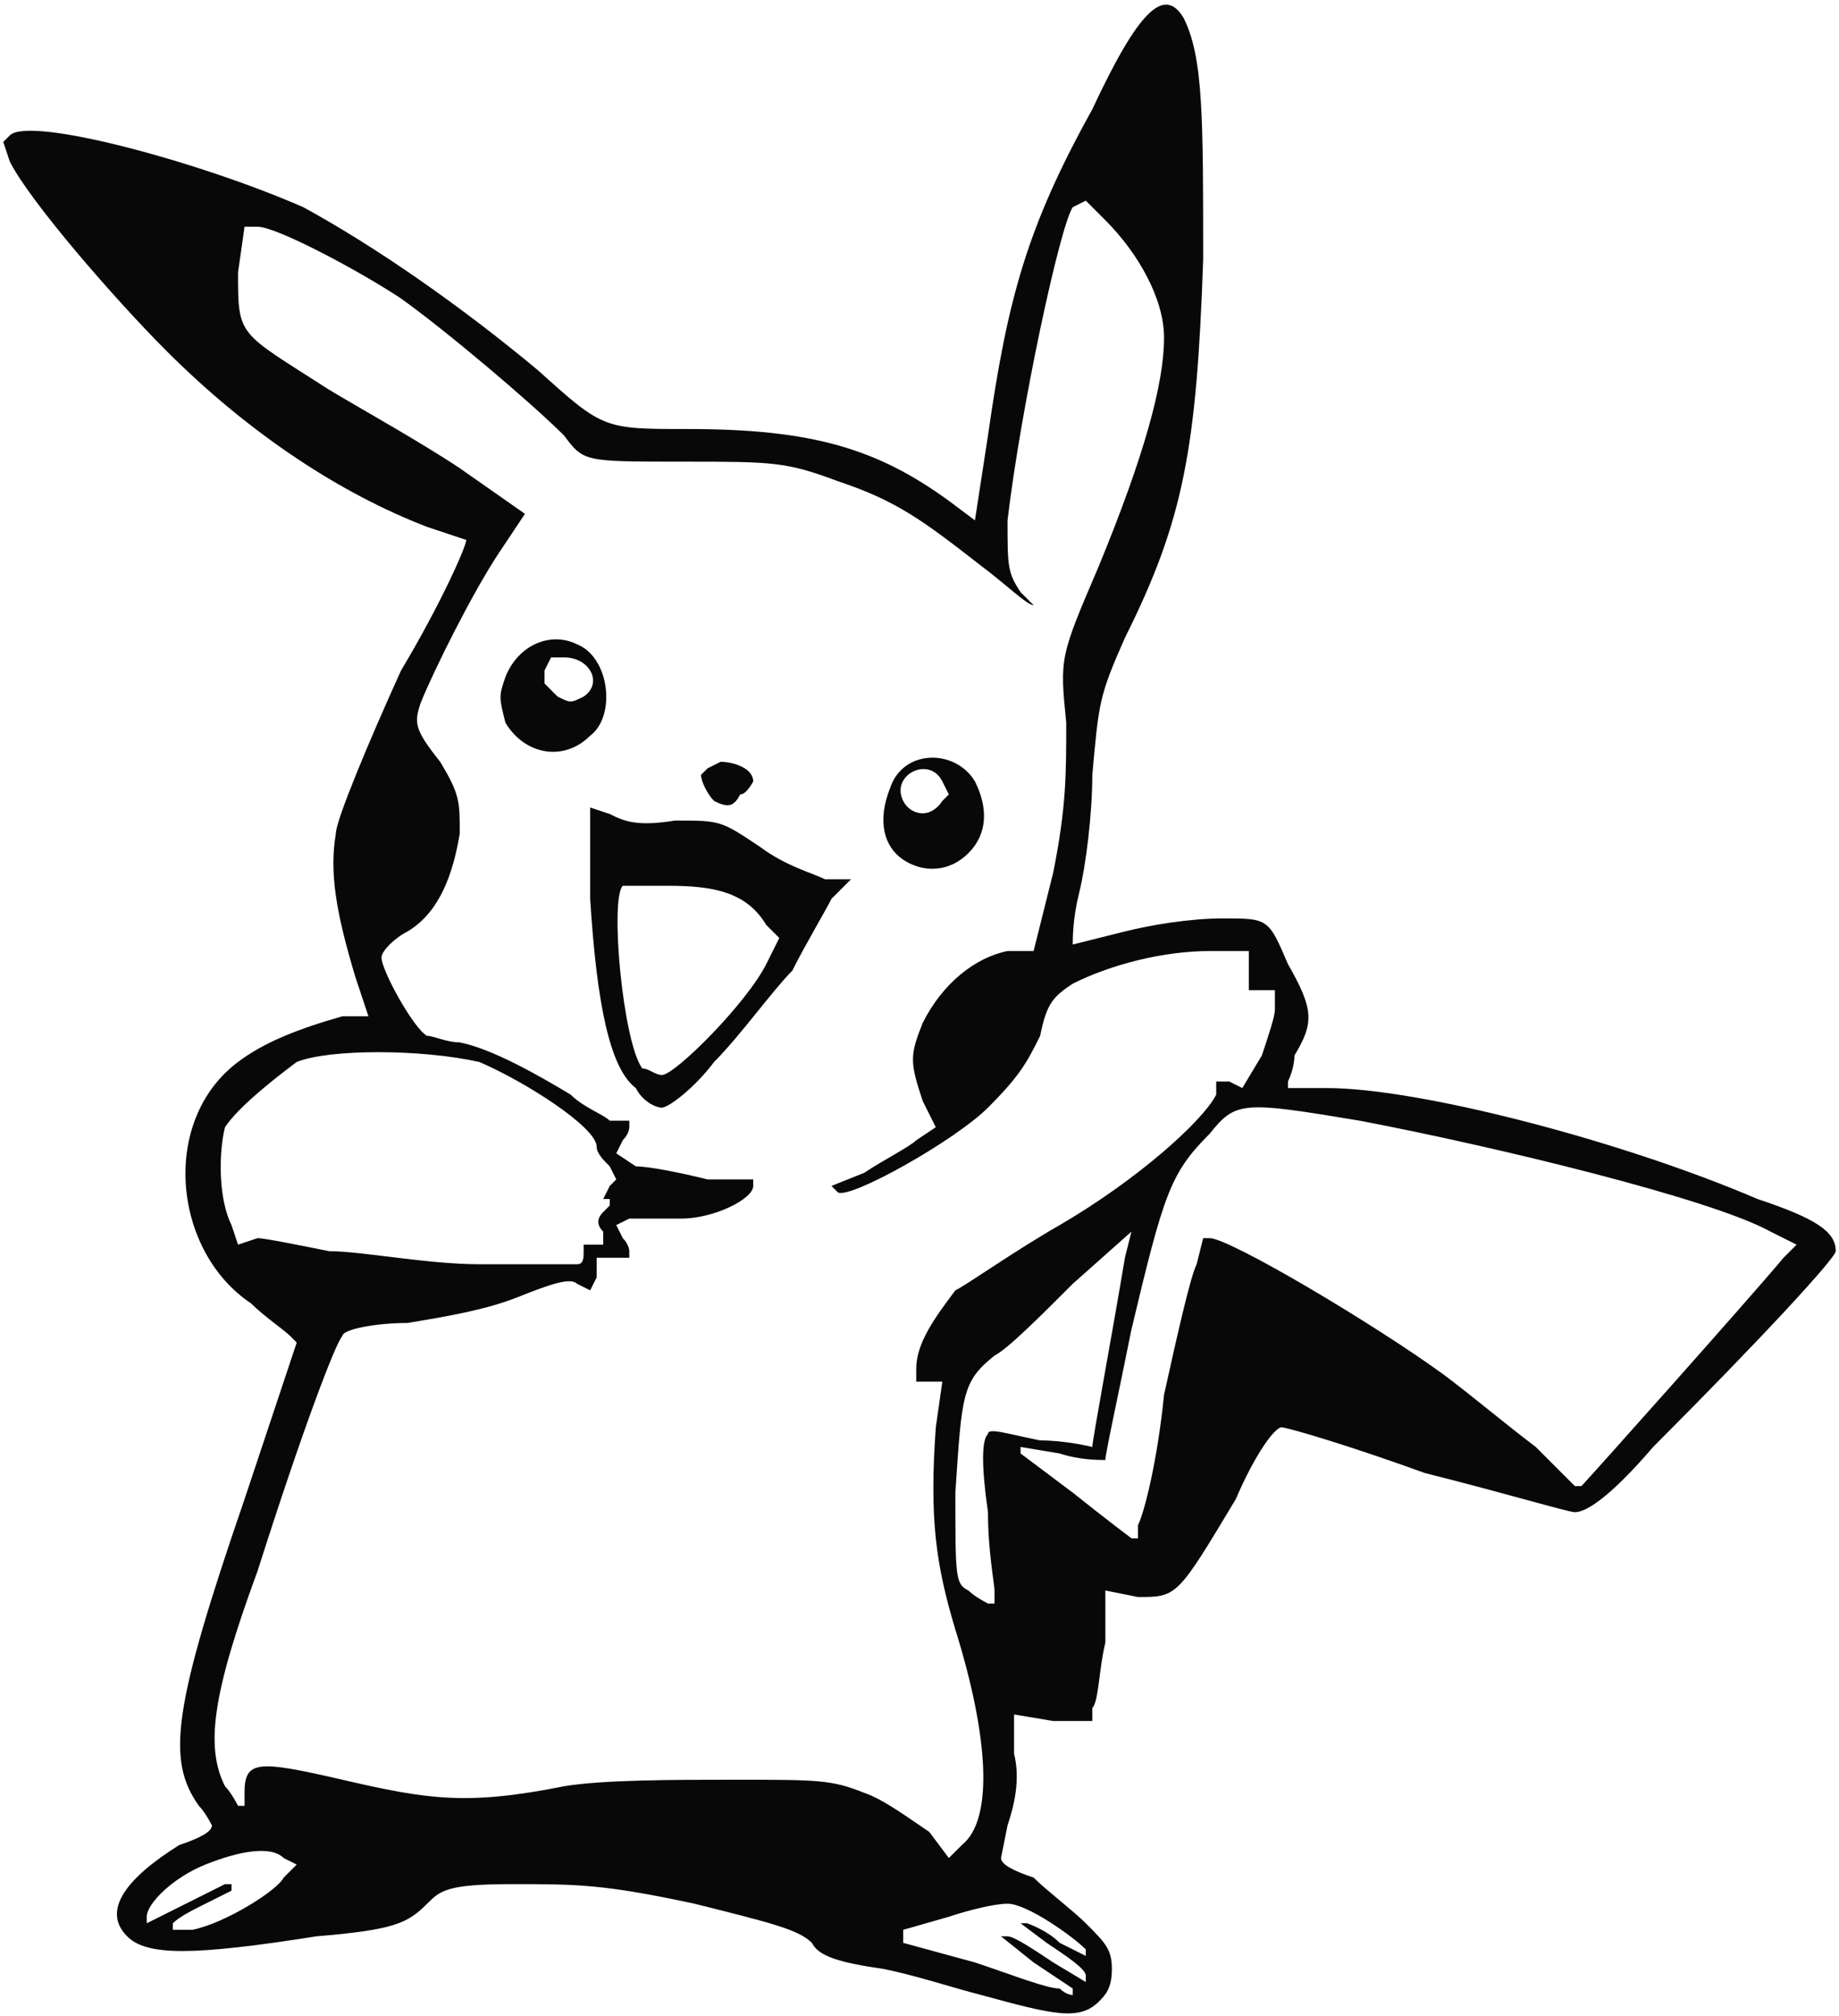 <?xml version="1.0" encoding="UTF-8"?>
<!-- Generated by Pixelmator Pro 2.4.1 -->
<svg width="376" height="412" viewBox="0 0 376 412" xmlns="http://www.w3.org/2000/svg" xmlns:xlink="http://www.w3.org/1999/xlink">
    <rect x="0" y="0" width="376" height="412" fill="#808080" stroke="none"/>
    <path id="path1" fill="#080808" stroke="none" d="M -230 242.333 L -230 -60.333 L 150 -60.333 L 530 -60.333 L 530 242.333 L 530 545 L 150 545 L -230 545 L -230 242.333 Z"/>
    <path id="path2" fill="#ffffff" stroke="none" d="M -230 242.333 L -230 -60.333 L 150 -60.333 L 530 -60.333 L 530 242.333 L 530 545 L 150 545 L -230 545 L -230 242.333 Z M 224.667 409 C 226 407.667 227.333 406.333 227.333 402.333 C 227.333 398.333 226 397 222 393 C 219.333 390.333 214 386.333 211.333 383.667 C 207.333 382.333 204.667 381 204.667 379.667 L 204.667 379.667 L 206 373 C 207.333 369 208.667 363.667 207.333 358.333 L 207.333 350.333 L 215.333 351.667 L 223.333 351.667 L 223.333 349 C 224.667 347.667 224.667 341 226 335.667 L 226 325 L 232.667 326.333 C 240.667 326.333 240.667 326.333 252.667 306.333 C 256.667 297 260.667 291.667 262 291.667 C 263.333 291.667 276.667 295.667 291.333 301 C 307.333 305 320.667 309 322 309 C 324.667 309 330 305 338 295.667 C 360.667 273 375.333 257 375.333 255.667 C 375.333 251.667 371.333 249 359.333 245 C 331.333 233 290 222.333 271.333 222.333 L 263.333 222.333 L 263.333 221 C 263.333 221 264.667 218.333 264.667 215.667 C 268.667 209 268.667 206.333 263.333 197 C 259.333 187.667 259.333 187.667 250 187.667 C 243.333 187.667 235.333 189 230 190.333 C 224.667 191.667 219.333 193 219.333 193 C 219.333 191.667 219.333 187.667 220.667 182.333 C 222 177 223.333 166.333 223.333 158.333 C 224.667 143.667 224.667 142.333 230 130.333 C 242 106.333 244.667 91.667 246 53 C 246 23.667 246 11.667 242 3.667 C 238 -3 232.667 2.333 223.333 22.333 C 210 46.333 206 61 202 89 L 199.333 106.333 L 194 102.333 C 179.333 91.667 166 87.667 140.667 87.667 C 123.333 87.667 123.333 87.667 110 75.667 C 94 62.333 76.667 50.333 62 42.333 C 40.667 33 6 23.667 2 27.667 L 0.667 29 L 2 33 C 6 41 23.333 61 34 71.667 C 51.333 89 70 101 87.333 107.667 L 95.333 110.333 L 95.333 110.333 C 95.333 111.667 90 123.667 82 137 C 75.333 151.667 68.667 167.667 68.667 170.333 C 67.333 178.333 68.667 186.333 72.667 199.667 L 75.333 207.667 L 70 207.667 C 60.667 210.333 54 213 48.667 217 C 32.667 229 35.333 255.667 51.333 266.333 C 54 269 58 271.667 59.333 273 L 60.667 274.333 L 50 306.333 C 35.333 349 34 359.667 40.667 369 C 42 370.333 43.333 373 43.333 373 C 43.333 374.333 40.667 375.667 36.667 377 C 26 383.667 20.667 390.333 26 395.667 C 30 399.667 39.333 399.667 64.667 395.667 C 80.667 394.333 83.333 393 87.333 389 C 90 386.333 91.333 385 104.667 385 C 118 385 123.333 385 142 389 C 158 393 163.333 394.333 166 397 C 167.333 399.667 171.333 401 180.667 402.333 C 187.333 403.667 195.333 406.333 200.667 407.667 C 215.333 411.667 220.667 413 224.667 409 Z M 216.667 406.333 C 214 406.333 207.333 403.667 199.333 401 L 184.667 397 L 184.667 395.667 L 184.667 394.333 L 194 391.667 C 198 390.333 203.333 389 206 389 C 210 389 219.333 395.667 222 398.333 L 222 399.667 L 216.667 397 C 214 394.333 210 393 210 393 L 208.667 393 L 214 397 C 218 399.667 222 402.333 222 403.667 L 222 405 L 215.333 401 C 211.333 398.333 207.333 395.667 206 395.667 L 204.667 395.667 L 211.333 401 C 215.333 403.667 219.333 406.333 219.333 406.333 L 219.333 407.667 L 219.333 407.667 C 219.333 407.667 218 407.667 216.667 406.333 Z M 35.333 393 C 36.667 391.667 39.333 390.333 42 389 L 47.333 386.333 L 47.333 385 L 46 385 L 38 389 L 30 393 L 30 391.667 C 30 389 35.333 383.667 42 381 C 48.667 378.333 55.333 377 58 379.667 L 60.667 381 L 58 383.667 C 56.667 386.333 46 393 39.333 394.333 L 35.333 394.333 L 35.333 393 Z M 190 374.333 C 186 371.667 180.667 367.667 176.667 366.333 C 170 363.667 167.333 363.667 150 363.667 C 138 363.667 123.333 363.667 115.333 365 C 95.333 369 87.333 367.667 70 363.667 C 52.667 359.667 50 359.667 50 366.333 L 50 369 L 48.667 369 C 48.667 369 47.333 366.333 46 365 C 42 357 43.333 346.333 52.667 321 C 62 291.667 68.667 274.333 70 273 C 70 271.667 76.667 270.333 83.333 270.333 C 91.333 269 99.333 267.667 106 265 C 112.667 262.333 116.667 261 118 262.333 L 120.667 263.667 L 122 261 L 122 257 L 126 257 L 128.667 257 L 128.667 255.667 C 128.667 255.667 128.667 254.333 127.333 253 L 126 250.333 L 128.667 249 C 130 249 134 249 139.333 249 C 146 249 154 245 154 242.333 L 154 241 L 144.667 241 C 139.333 239.667 132.667 238.333 130 238.333 L 126 235.667 L 127.333 233 C 128.667 231.667 128.667 230.333 128.667 230.333 L 128.667 229 L 124.667 229 C 123.333 227.667 119.333 226.333 116.667 223.667 C 110 219.667 100.667 214.333 94 213 C 91.333 213 88.667 211.667 87.333 211.667 C 84.667 210.333 78 198.333 78 195.667 C 78 194.333 80.667 191.667 83.333 190.333 C 90 186.333 92.667 178.333 94 170.333 C 94 163.667 94 162.333 90 155.667 C 84.667 149 84.667 147.667 86 143.667 C 88.667 137 96.667 121 102 113 L 107.333 105 L 94 95.667 C 86 90.333 74 83.667 67.333 79.667 C 48.667 67.667 48.667 69 48.667 55.667 L 50 46.333 L 52.667 46.333 C 56.667 46.333 74 55.667 82 61 C 91.333 67.667 108.667 82.333 115.333 89 C 119.333 94.333 119.333 94.333 139.333 94.333 C 158 94.333 160.667 94.333 171.333 98.333 C 183.333 102.333 188.667 106.333 200.667 115.667 C 206 119.667 210 123.667 211.333 123.667 L 211.333 123.667 L 208.667 121 C 206 117 206 115.667 206 106.333 C 208.667 83.667 216.667 46.333 219.333 42.333 L 222 41 L 226 45 C 232.667 51.667 238 61 238 69 C 238 78.333 234 93 224.667 115.667 C 216.667 134.333 216.667 134.333 218 147.667 C 218 158.333 218 165 215.333 178.333 L 211.333 194.333 L 206 194.333 C 199.333 195.667 192.667 201 188.667 209 C 186 215.667 186 217 188.667 225 L 191.333 230.333 L 187.333 233 C 186 234.333 180.667 237 176.667 239.667 L 170 242.333 L 171.333 243.667 C 174 245 195.333 233 202 226.333 C 208.667 219.667 210 217 212.667 211.667 C 214 205 215.333 203.667 219.333 201 C 227.333 197 238 194.333 247.333 194.333 L 255.333 194.333 L 255.333 198.333 L 255.333 202.333 L 258 202.333 L 260.667 202.333 L 260.667 206.333 C 260.667 207.667 259.333 211.667 258 215.667 L 254 222.333 L 251.333 221 L 248.667 221 L 248.667 223.667 C 246 229 232.667 241 216.667 250.333 C 207.333 255.667 198 262.333 195.333 263.667 C 191.333 269 187.333 274.333 187.333 279.667 L 187.333 282.333 L 190 282.333 L 192.667 282.333 L 191.333 291.667 C 190 310.333 191.333 319.667 195.333 333 C 202 354.333 203.333 371.667 196.667 377 L 194 379.667 L 190 374.333 Z M 146 217 C 151.333 211.667 158 202.333 162 198.333 C 164.667 193 168.667 186.333 170 183.667 L 174 179.667 L 174 179.667 C 174 179.667 171.333 179.667 168.667 179.667 C 166 178.333 160.667 177 155.333 173 C 147.333 167.667 147.333 167.667 138 167.667 C 130 169 127.333 167.667 124.667 166.333 L 120.667 165 L 120.667 183.667 C 122 205 124.667 218.333 130 222.333 C 131.333 225 134 226.333 135.333 226.333 C 136.667 226.333 142 222.333 146 217 Z M 198 174.333 C 202 170.333 202 165 199.333 159.667 C 195.333 153 184.667 153 182 161 C 179.333 167.667 180.667 173 184.667 175.667 C 188.667 178.333 194 178.333 198 174.333 Z M 151.333 162.333 C 152.667 162.333 154 159.667 154 159.667 C 154 157 150 155.667 147.333 155.667 L 144.667 157 L 143.333 158.333 C 143.333 159.667 144.667 162.333 146 163.667 C 148.667 165 150 165 151.333 162.333 Z M 120.667 150.333 C 126 146.333 124.667 134.333 118 131.667 C 112.667 129 106 131.667 103.333 138.333 C 102 142.333 102 142.333 103.333 147.667 C 107.333 154.333 115.333 155.667 120.667 150.333 Z M 198 325 C 195.333 323.667 195.333 322.333 195.333 305 C 196.667 285 196.667 282.333 203.333 277 C 206 275.667 212.667 269 219.333 262.333 L 231.333 251.667 L 230 257 C 227.333 273 223.333 294.333 223.333 295.667 C 223.333 295.667 218 294.333 212.667 294.333 C 206 293 202 291.667 202 293 C 200.667 294.333 200.667 299.667 202 309 C 202 317 203.333 323.667 203.333 325 L 203.333 327.667 L 202 327.667 C 202 327.667 199.333 326.333 198 325 Z M 219.333 305 C 214 301 208.667 297 208.667 297 L 208.667 295.667 L 216.667 297 C 220.667 298.333 224.667 298.333 226 298.333 C 226 297 228.667 285 231.333 271.667 C 238 243.667 239.333 239.667 247.333 231.667 C 252.667 225 254 225 278 229 C 306 234.333 350 245 362 251.667 L 367.333 254.333 L 364.667 257 C 358 265 324.667 302.333 323.333 303.667 L 322 303.667 L 314 295.667 C 308.667 291.667 300.667 285 295.333 281 C 280.667 270.333 251.333 253 247.333 253 L 246 253 L 244.667 258.333 C 243.333 261 240.667 273 238 285 C 236.667 298.333 234 309 232.667 311.667 L 232.667 314.333 L 231.333 314.333 C 231.333 314.333 226 310.333 219.333 305 Z M 98 258.333 C 87.333 258.333 74 255.667 67.333 255.667 C 60.667 254.333 54 253 52.667 253 L 48.667 254.333 L 47.333 250.333 C 44.667 245 44.667 235.667 46 230.333 C 48.667 226.333 55.333 221 60.667 217 C 67.333 214.333 86 214.333 98 217 C 107.333 221 122 230.333 122 234.333 C 122 235.667 123.333 237 124.667 238.333 L 126 241 L 124.667 242.333 L 123.333 245 L 124.667 245 L 124.667 246.333 L 123.333 247.667 C 122 249 122 250.333 123.333 251.667 L 123.333 254.333 L 122 254.333 L 119.333 254.333 L 119.333 255.667 C 119.333 257 119.333 258.333 118 258.333 C 118 258.333 108.667 258.333 98 258.333 Z M 131.333 218.333 C 127.333 213 124.667 183.667 127.333 181 C 128.667 181 132.667 181 136.667 181 C 146 181 152.667 182.333 156.667 189 L 159.333 191.667 L 156.667 197 C 152.667 205 138 219.667 135.333 219.667 C 134 219.667 132.667 218.333 131.333 218.333 Z M 184.667 163.667 C 182 158.333 190 154.333 192.667 159.667 L 194 162.333 L 192.667 163.667 C 190 167.667 186 166.333 184.667 163.667 Z M 114 142.333 L 111.333 139.667 L 111.333 137 L 112.667 134.333 L 115.333 134.333 C 120.667 134.333 123.333 139.667 119.333 142.333 C 116.667 143.667 116.667 143.667 114 142.333 Z"/>
</svg>
